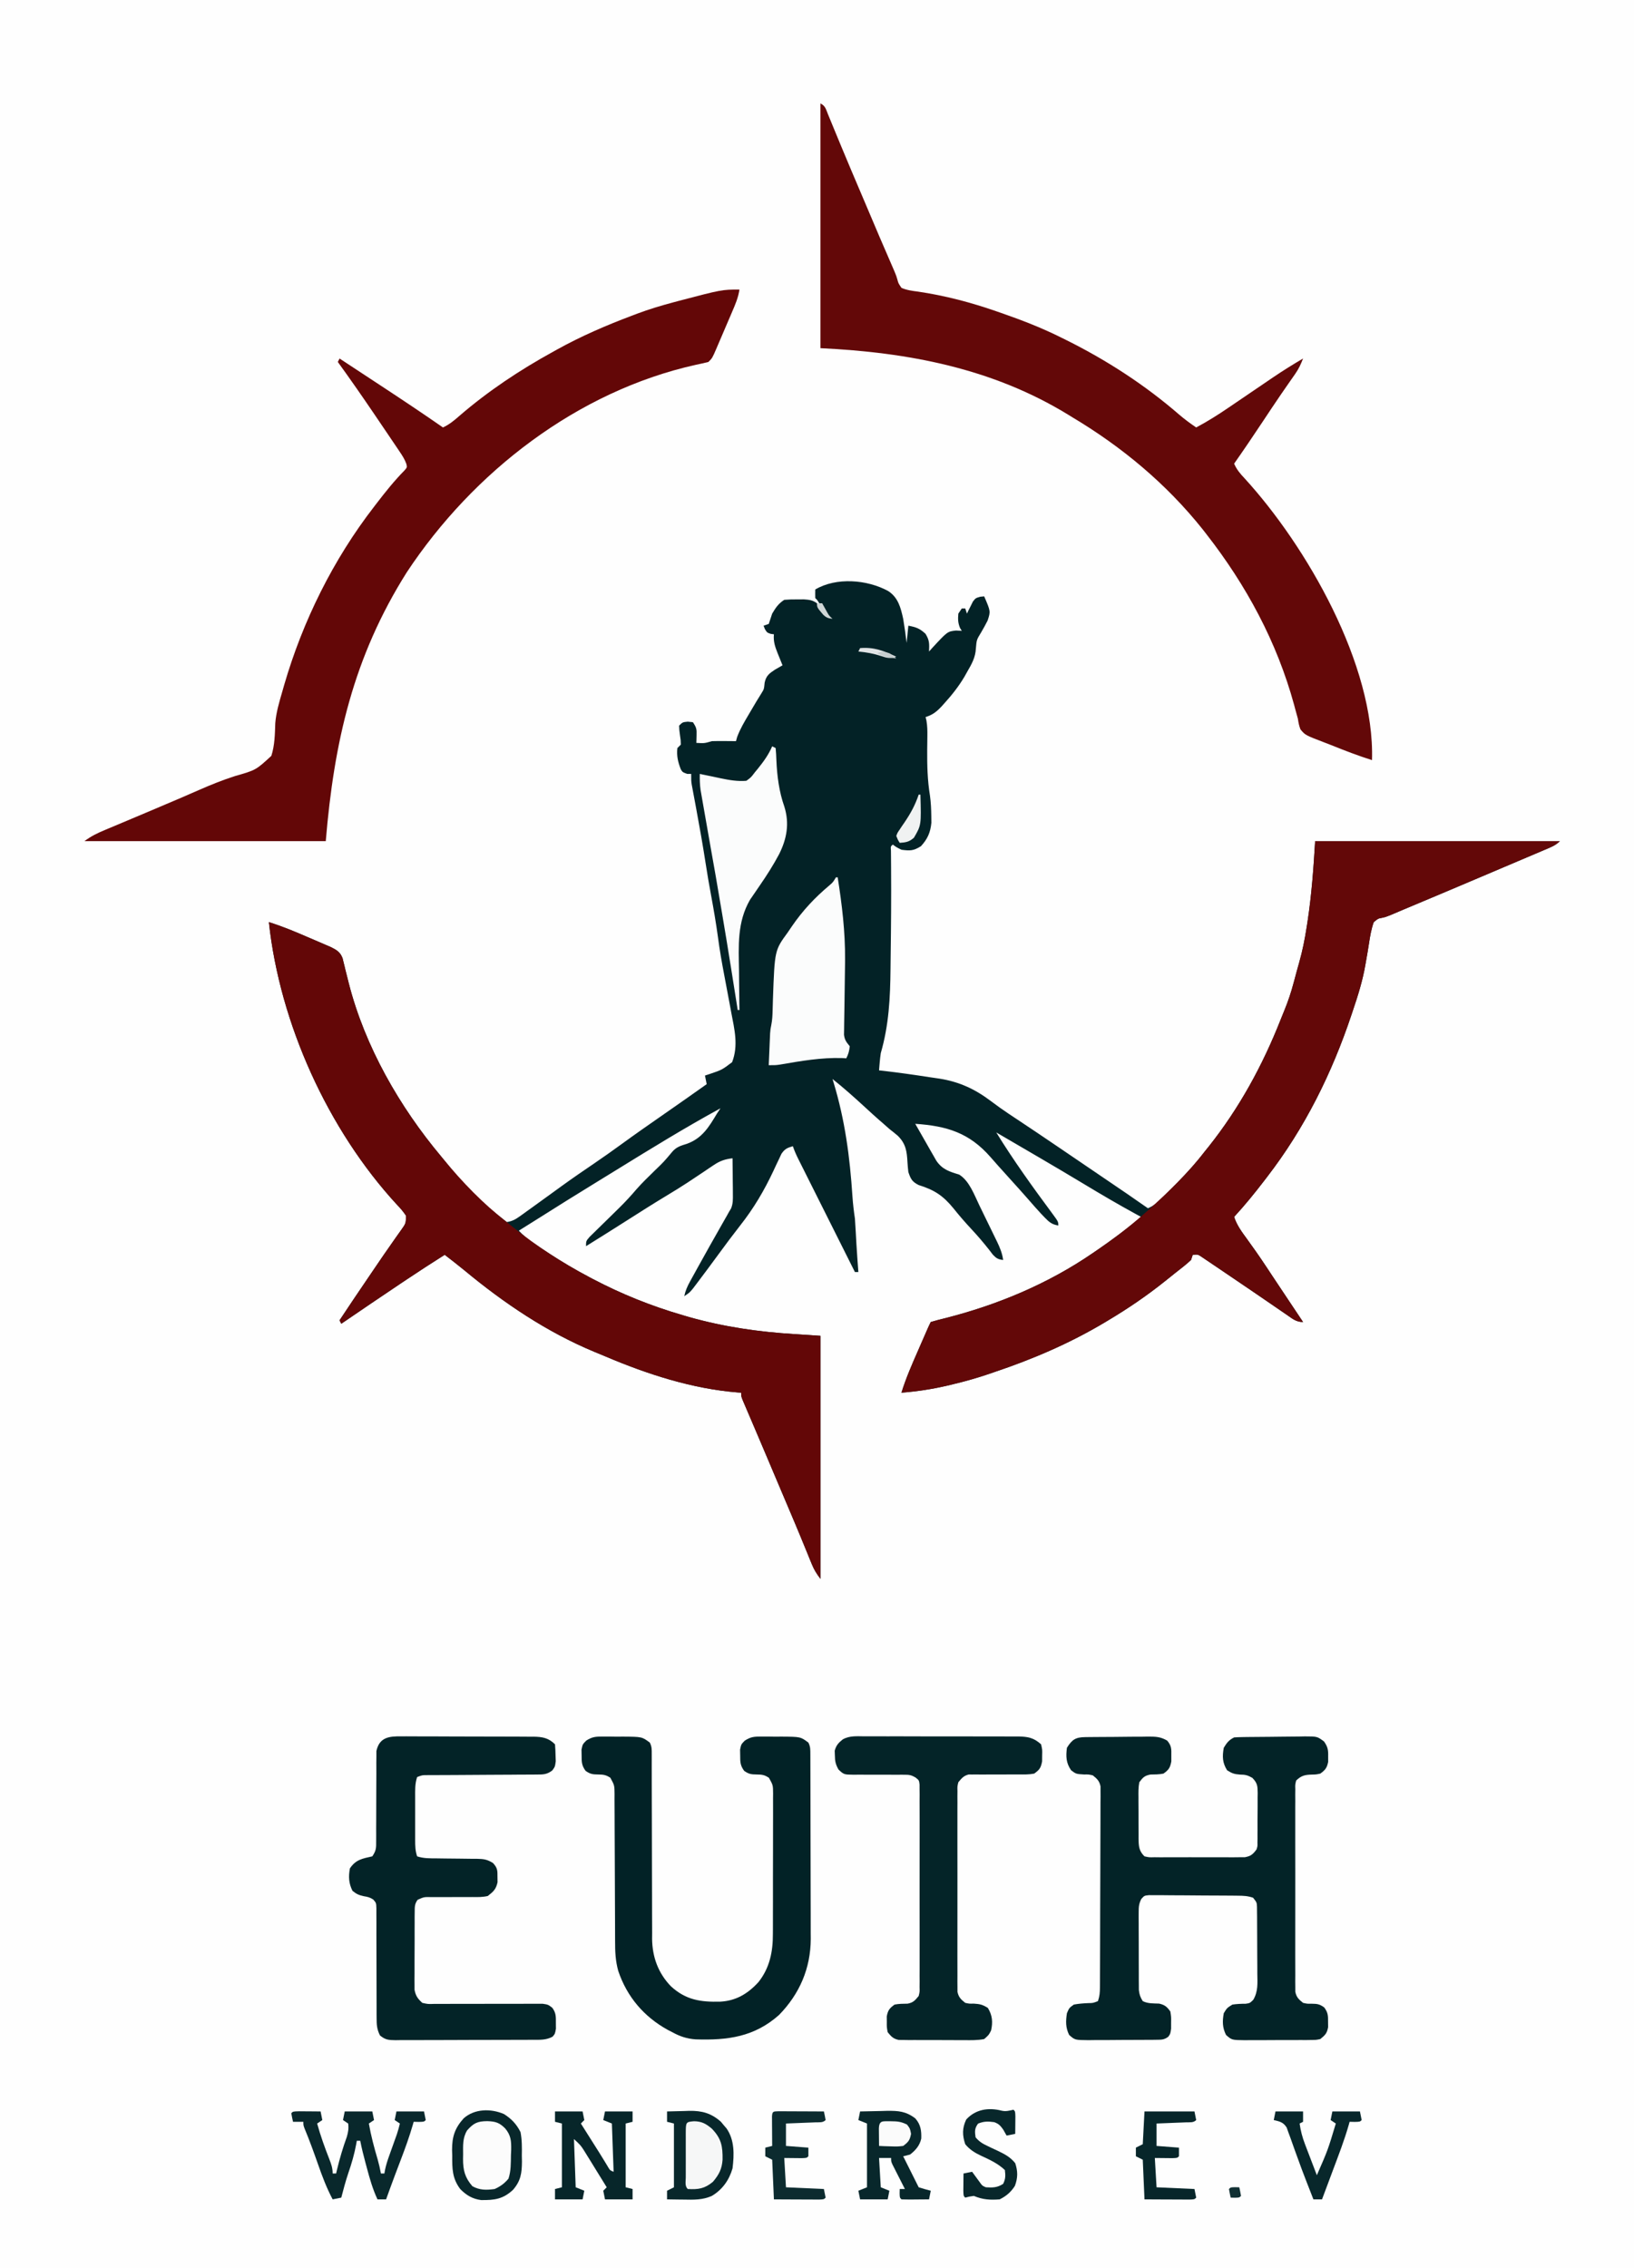 <?xml version="1.0" encoding="UTF-8"?>
<svg version="1.1" xmlns="http://www.w3.org/2000/svg" width="948" height="1316">
<rect width="100%" height="100%" fill="#808080" stroke="none"/>
<path d="M0 0 C312.84 0 625.68 0 948 0 C948 434.28 948 868.56 948 1316 C635.16 1316 322.32 1316 0 1316 C0 881.72 0 447.44 0 0 Z " fill="#FEFEFE" transform="translate(0,0)"/>
<path d="M0 0 C5.841 3.784 7.291 9.667 8.719 16.113 C9.497 20.768 10.145 25.43 10.719 30.113 C11.049 26.813 11.379 23.513 11.719 20.113 C16.224 20.997 18.202 21.641 21.656 24.801 C24.053 28.65 23.892 30.678 23.719 35.113 C24.42 34.331 25.121 33.548 25.844 32.742 C34.445 23.46 34.445 23.46 39.406 22.926 C41.046 23.019 41.046 23.019 42.719 23.113 C42.389 22.577 42.059 22.041 41.719 21.488 C40.464 18.509 40.446 16.32 40.719 13.113 C41.379 12.123 42.039 11.133 42.719 10.113 C43.379 10.113 44.039 10.113 44.719 10.113 C45.049 11.103 45.379 12.093 45.719 13.113 C46.173 12.156 46.173 12.156 46.637 11.18 C47.056 10.353 47.475 9.527 47.906 8.676 C48.312 7.852 48.718 7.028 49.137 6.18 C50.719 4.113 50.719 4.113 53.395 3.328 C54.162 3.257 54.929 3.186 55.719 3.113 C59.458 11.788 59.458 11.788 57.719 17.113 C56.545 19.448 55.297 21.712 53.973 23.965 C51.327 28.293 51.327 28.293 50.906 33.238 C50.641 38.716 48.42 42.42 45.719 47.113 C44.992 48.415 44.992 48.415 44.25 49.742 C40.894 55.393 36.996 60.324 32.594 65.176 C31.84 66.017 31.84 66.017 31.07 66.874 C28.192 69.951 25.783 71.915 21.719 73.113 C21.965 74.156 21.965 74.156 22.217 75.219 C22.761 78.359 22.798 81.232 22.746 84.418 C22.733 85.634 22.719 86.85 22.705 88.103 C22.689 89.385 22.673 90.667 22.656 91.988 C22.589 101.107 22.795 109.758 24.262 118.758 C24.802 122.726 24.984 126.613 25.031 130.613 C25.048 131.882 25.065 133.15 25.082 134.457 C24.525 140.062 22.892 143.831 19.031 148.051 C14.659 150.773 12.797 150.758 7.719 150.113 C4.719 148.613 4.719 148.613 2.719 147.113 C1.422 148.183 1.422 148.183 1.621 150.703 C1.633 151.879 1.644 153.054 1.656 154.266 C1.665 155.648 1.674 157.03 1.682 158.413 C1.692 159.539 1.692 159.539 1.701 160.689 C1.827 177.611 1.69 194.535 1.456 211.455 C1.423 213.995 1.395 216.534 1.372 219.073 C1.215 235.969 0.441 251.82 -4.281 268.113 C-4.542 269.919 -4.757 271.732 -4.906 273.551 C-5.018 274.848 -5.018 274.848 -5.133 276.172 C-5.182 276.813 -5.231 277.453 -5.281 278.113 C-4.071 278.243 -4.071 278.243 -2.836 278.375 C6.129 279.412 15.068 280.674 23.985 282.06 C25.923 282.356 27.864 282.633 29.805 282.909 C41.114 284.707 50.23 288.886 59.344 295.738 C60.54 296.62 61.738 297.499 62.938 298.375 C63.555 298.827 64.172 299.278 64.809 299.744 C68.095 302.1 71.469 304.322 74.844 306.551 C82.693 311.748 90.495 317.011 98.281 322.301 C98.875 322.704 99.469 323.108 100.081 323.523 C103.099 325.574 106.116 327.625 109.134 329.676 C112.063 331.668 114.994 333.658 117.924 335.648 C140.012 350.642 140.012 350.642 150.719 358.113 C154.213 356.615 156.486 354.604 159.168 351.93 C160.012 351.09 160.856 350.25 161.725 349.385 C163.052 348.044 163.052 348.044 164.406 346.676 C165.764 345.309 165.764 345.309 167.15 343.914 C173.077 337.898 178.623 331.853 183.719 325.113 C184.852 323.706 184.852 323.706 186.008 322.27 C203.712 300.013 217.239 275.193 227.655 248.799 C228.356 247.029 229.07 245.264 229.797 243.504 C232.007 238.133 233.799 232.789 235.281 227.176 C235.477 226.455 235.672 225.733 235.873 224.99 C236.278 223.495 236.678 221.998 237.075 220.501 C237.524 218.835 237.989 217.174 238.466 215.517 C240.383 208.788 241.715 202.087 242.781 195.176 C242.951 194.09 243.121 193.005 243.296 191.887 C245.675 176.302 246.792 160.872 247.719 145.113 C294.579 145.113 341.439 145.113 389.719 145.113 C387.169 147.663 384.298 148.724 381.027 150.098 C380.343 150.39 379.659 150.682 378.955 150.982 C376.69 151.947 374.423 152.905 372.156 153.863 C370.568 154.538 368.98 155.214 367.392 155.89 C364.112 157.285 360.831 158.678 357.548 160.067 C353.078 161.96 348.611 163.86 344.145 165.762 C329.009 172.202 313.851 178.591 298.677 184.94 C296.331 185.921 293.991 186.917 291.659 187.929 C288.719 189.113 288.719 189.113 286.413 189.632 C284.238 190.02 284.238 190.02 281.719 192.113 C280.298 196.148 279.596 200.221 278.97 204.445 C278.441 207.997 277.804 211.53 277.18 215.066 C277.059 215.767 276.937 216.467 276.813 217.188 C275.246 226.093 272.619 234.568 269.719 243.113 C269.444 243.938 269.17 244.763 268.887 245.613 C257.501 279.719 241.743 311.57 219.719 340.113 C219.252 340.723 218.785 341.332 218.304 341.96 C212.706 349.257 206.962 356.351 200.719 363.113 C202.332 368.049 205.2 371.836 208.219 375.988 C209.319 377.525 210.418 379.063 211.516 380.602 C212.335 381.749 212.335 381.749 213.17 382.92 C215.324 385.97 217.408 389.063 219.469 392.176 C219.85 392.752 220.232 393.328 220.625 393.922 C221.474 395.207 222.324 396.492 223.173 397.778 C226.181 402.322 229.209 406.852 232.233 411.385 C234.012 414.053 235.791 416.722 237.57 419.391 C238.177 420.301 238.784 421.211 239.409 422.148 C239.841 422.797 240.273 423.445 240.719 424.113 C236.786 424.113 234.702 422.32 231.594 420.152 C230.677 419.526 230.677 419.526 229.741 418.886 C228.42 417.982 227.1 417.074 225.783 416.164 C223.71 414.732 221.632 413.31 219.552 411.89 C216.692 409.938 213.835 407.983 210.979 406.027 C205.081 401.99 199.168 397.974 193.235 393.99 C192.06 393.199 190.887 392.405 189.716 391.609 C188.091 390.504 186.46 389.408 184.828 388.312 C183.91 387.692 182.992 387.072 182.046 386.432 C179.73 384.867 179.73 384.867 176.719 385.113 C176.389 386.103 176.059 387.093 175.719 388.113 C172.837 390.838 169.67 393.221 166.551 395.668 C164.573 397.229 162.613 398.811 160.652 400.395 C150.149 408.804 139.271 416.223 127.719 423.113 C127.063 423.508 126.406 423.903 125.73 424.31 C105.485 436.408 84.041 445.618 61.719 453.113 C60.739 453.452 59.76 453.791 58.751 454.14 C51.753 456.537 44.726 458.521 37.531 460.238 C36.455 460.497 35.379 460.756 34.27 461.022 C25.464 463.072 16.725 464.395 7.719 465.113 C10.304 456.697 13.814 448.726 17.344 440.676 C17.948 439.289 18.552 437.901 19.156 436.514 C23.49 426.57 23.49 426.57 24.719 424.113 C27.529 423.277 30.309 422.547 33.156 421.863 C63.473 414.182 92.875 401.879 118.719 384.113 C119.351 383.68 119.983 383.248 120.634 382.802 C129.653 376.604 138.397 370.231 146.719 363.113 C145.205 362.292 145.205 362.292 143.66 361.453 C133.549 355.922 123.631 350.111 113.765 344.154 C105.349 339.077 96.89 334.077 88.406 329.113 C87.807 328.762 87.207 328.411 86.589 328.05 C78.637 323.396 70.678 318.754 62.719 314.113 C72.656 330.25 83.816 345.764 95.105 360.982 C98.719 365.9 98.719 365.9 98.719 368.113 C95.077 367.54 93.434 366.182 90.906 363.551 C90.208 362.825 89.509 362.099 88.789 361.352 C86.327 358.69 83.925 355.986 81.559 353.238 C78.01 349.139 74.352 345.138 70.719 341.113 C69.218 339.447 67.718 337.78 66.219 336.113 C65.478 335.293 64.736 334.474 63.973 333.629 C62.445 331.923 60.932 330.204 59.434 328.473 C47.122 314.367 34.192 310.371 15.719 309.113 C17.955 313.059 20.21 316.993 22.469 320.926 C23.103 322.045 23.737 323.165 24.391 324.318 C25.009 325.392 25.628 326.465 26.266 327.57 C26.831 328.56 27.397 329.55 27.979 330.57 C31.429 335.615 35.542 336.862 41.184 338.562 C47.072 342.165 49.958 350.315 52.891 356.375 C53.259 357.129 53.626 357.882 54.005 358.659 C54.774 360.237 55.54 361.816 56.304 363.396 C57.473 365.809 58.652 368.216 59.832 370.623 C60.581 372.165 61.33 373.707 62.078 375.25 C62.429 375.965 62.78 376.679 63.142 377.416 C64.844 380.957 66.189 384.206 66.719 388.113 C63.805 387.781 62.797 387.196 60.746 385.031 C60.056 384.13 59.367 383.229 58.656 382.301 C55.324 378.071 51.897 374.045 48.219 370.113 C44.614 366.251 41.206 362.307 37.906 358.176 C31.836 350.74 26.805 347.481 17.645 344.617 C13.837 342.66 13.1 341.131 11.719 337.113 C11.508 335.197 11.301 333.278 11.203 331.353 C10.867 325.034 10.263 320.688 5.594 316.051 C3.998 314.703 2.373 313.388 0.719 312.113 C-0.558 310.995 -1.829 309.87 -3.094 308.738 C-3.74 308.184 -4.385 307.63 -5.051 307.059 C-7.84 304.626 -10.56 302.121 -13.281 299.613 C-19.468 293.92 -25.696 288.343 -32.281 283.113 C-32.085 283.755 -31.889 284.398 -31.686 285.059 C-25.007 307.164 -22.222 328.308 -20.711 351.297 C-20.418 355.611 -19.915 359.835 -19.281 364.113 C-19.088 366.803 -18.918 369.484 -18.781 372.176 C-18.7 373.665 -18.618 375.155 -18.535 376.645 C-18.494 377.387 -18.453 378.13 -18.411 378.895 C-18.095 384.305 -17.684 389.709 -17.281 395.113 C-17.941 395.113 -18.601 395.113 -19.281 395.113 C-23.83 386.039 -28.376 376.964 -32.92 367.888 C-35.029 363.674 -37.14 359.46 -39.252 355.247 C-41.29 351.182 -43.326 347.117 -45.36 343.051 C-46.137 341.498 -46.915 339.946 -47.694 338.394 C-48.783 336.224 -49.869 334.052 -50.955 331.88 C-51.279 331.236 -51.602 330.592 -51.936 329.929 C-53.225 327.343 -54.366 324.859 -55.281 322.113 C-58.544 323.044 -59.989 323.68 -61.915 326.537 C-62.383 327.539 -62.85 328.541 -63.332 329.574 C-63.866 330.687 -64.401 331.799 -64.951 332.945 C-65.764 334.699 -65.764 334.699 -66.594 336.488 C-71.946 347.896 -78.081 358.287 -85.906 368.176 C-90.137 373.579 -94.224 379.078 -98.281 384.613 C-102.478 390.325 -106.679 396.033 -110.969 401.676 C-111.736 402.688 -112.503 403.7 -113.293 404.742 C-115.281 407.113 -115.281 407.113 -118.281 409.113 C-117.632 405.988 -116.551 403.511 -115.016 400.719 C-114.308 399.425 -114.308 399.425 -113.585 398.105 C-113.073 397.18 -112.56 396.254 -112.031 395.301 C-111.504 394.342 -110.977 393.383 -110.434 392.395 C-105.844 384.07 -101.173 375.79 -96.472 367.528 C-95.693 366.159 -95.693 366.159 -94.898 364.762 C-94.212 363.558 -94.212 363.558 -93.511 362.33 C-92.902 361.233 -92.902 361.233 -92.281 360.113 C-91.901 359.487 -91.521 358.861 -91.13 358.216 C-89.97 355.343 -90.057 352.909 -90.086 349.816 C-90.092 348.611 -90.099 347.406 -90.105 346.164 C-90.122 344.91 -90.139 343.656 -90.156 342.363 C-90.17 340.459 -90.17 340.459 -90.184 338.516 C-90.207 335.381 -90.24 332.247 -90.281 329.113 C-94.709 329.629 -97.582 330.613 -101.266 333.105 C-102.191 333.722 -103.117 334.339 -104.071 334.975 C-105.048 335.639 -106.025 336.304 -107.031 336.988 C-109.107 338.372 -111.184 339.753 -113.262 341.133 C-114.286 341.814 -115.31 342.496 -116.365 343.198 C-120.303 345.784 -124.307 348.246 -128.344 350.676 C-136.038 355.322 -143.627 360.123 -151.202 364.962 C-159.195 370.066 -167.227 375.105 -175.281 380.113 C-175.281 377.113 -175.281 377.113 -173.189 374.697 C-172.226 373.741 -171.255 372.793 -170.277 371.852 C-169.761 371.342 -169.245 370.833 -168.713 370.308 C-167.055 368.673 -165.388 367.049 -163.719 365.426 C-161.547 363.301 -159.379 361.171 -157.215 359.039 C-156.688 358.521 -156.161 358.003 -155.619 357.469 C-152.225 354.11 -149.04 350.641 -145.947 347.006 C-142.684 343.299 -139.115 339.885 -135.594 336.426 C-130.075 331.109 -130.075 331.109 -125.176 325.246 C-122.65 322.403 -120.254 321.828 -116.656 320.676 C-107.816 317.438 -103.967 310.907 -99.281 303.113 C-98.621 302.123 -97.961 301.133 -97.281 300.113 C-117.922 311.381 -137.897 323.683 -157.904 336.031 C-161.284 338.115 -164.667 340.193 -168.051 342.27 C-180.173 349.71 -192.253 357.208 -204.259 364.833 C-207.59 366.942 -210.935 369.028 -214.281 371.113 C-211.65 373.867 -209.019 376.128 -205.859 378.25 C-204.581 379.109 -204.581 379.109 -203.276 379.986 C-202.37 380.585 -201.465 381.184 -200.531 381.801 C-199.593 382.423 -198.654 383.045 -197.687 383.686 C-189.752 388.895 -181.682 393.7 -173.281 398.113 C-172.644 398.45 -172.008 398.787 -171.352 399.134 C-154.633 407.918 -137.411 414.845 -119.281 420.113 C-117.475 420.649 -117.475 420.649 -115.633 421.195 C-95.43 426.893 -75.202 429.872 -54.281 431.113 C-49.331 431.443 -44.381 431.773 -39.281 432.113 C-39.281 478.643 -39.281 525.173 -39.281 573.113 C-41.643 569.964 -42.946 567.9 -44.375 564.387 C-44.952 562.983 -44.952 562.983 -45.541 561.551 C-45.95 560.54 -46.359 559.53 -46.781 558.488 C-47.678 556.306 -48.575 554.123 -49.473 551.941 C-49.936 550.813 -50.399 549.684 -50.875 548.521 C-53.121 543.078 -55.419 537.658 -57.719 532.238 C-58.645 530.053 -59.57 527.868 -60.496 525.684 C-60.956 524.599 -61.416 523.513 -61.89 522.396 C-63.273 519.133 -64.654 515.869 -66.035 512.605 C-66.489 511.532 -66.943 510.459 -67.411 509.353 C-68.318 507.208 -69.225 505.062 -70.132 502.917 C-72.288 497.815 -74.449 492.715 -76.626 487.623 C-77.407 485.796 -78.186 483.968 -78.965 482.141 C-79.95 479.829 -80.938 477.52 -81.93 475.211 C-82.589 473.662 -82.589 473.662 -83.262 472.082 C-83.653 471.169 -84.043 470.255 -84.446 469.314 C-85.281 467.113 -85.281 467.113 -85.281 465.113 C-85.947 465.065 -86.613 465.017 -87.299 464.967 C-113.742 462.837 -139.767 454.389 -164.067 444.053 C-166.16 443.165 -168.262 442.301 -170.367 441.441 C-197.893 430.025 -222.953 413.127 -245.797 394.16 C-249.56 391.06 -253.419 388.087 -257.281 385.113 C-264.721 389.81 -272.091 394.6 -279.406 399.488 C-280.419 400.164 -281.433 400.841 -282.477 401.537 C-294.126 409.325 -305.708 417.213 -317.281 425.113 C-317.611 424.453 -317.941 423.793 -318.281 423.113 C-312.943 415.047 -307.549 407.02 -302.103 399.026 C-300.635 396.87 -299.169 394.713 -297.706 392.554 C-294.326 387.567 -290.929 382.597 -287.449 377.68 C-286.878 376.86 -286.307 376.04 -285.718 375.195 C-284.663 373.68 -283.594 372.175 -282.508 370.682 C-279.801 366.877 -279.801 366.877 -279.75 362.383 C-281.34 360.026 -282.976 358.081 -284.969 356.051 C-325.019 312.599 -352.985 250.844 -359.281 192.113 C-351.618 194.482 -344.299 197.541 -336.95 200.729 C-334.893 201.619 -332.831 202.497 -330.77 203.375 C-329.453 203.943 -328.136 204.512 -326.82 205.082 C-325.045 205.847 -325.045 205.847 -323.233 206.627 C-319.886 208.312 -317.924 209.472 -316.545 212.992 C-316.293 214.038 -316.293 214.038 -316.035 215.105 C-315.84 215.887 -315.645 216.668 -315.443 217.472 C-315.245 218.303 -315.048 219.133 -314.844 219.988 C-314.409 221.717 -313.973 223.444 -313.535 225.172 C-313.323 226.017 -313.11 226.863 -312.891 227.734 C-303.518 264.302 -283.444 299.316 -259.281 328.113 C-258.865 328.619 -258.448 329.124 -258.019 329.645 C-241.557 349.979 -241.557 349.979 -221.281 366.113 C-218.27 365.684 -216.251 364.607 -213.805 362.848 C-213.144 362.377 -212.482 361.906 -211.801 361.42 C-211.093 360.906 -210.386 360.393 -209.656 359.863 C-208.908 359.328 -208.161 358.793 -207.39 358.242 C-203.525 355.471 -199.677 352.676 -195.828 349.883 C-194.354 348.814 -192.88 347.745 -191.406 346.676 C-190.664 346.137 -189.921 345.597 -189.156 345.042 C-182.974 340.572 -176.689 336.267 -170.378 331.982 C-165.031 328.34 -159.761 324.608 -154.531 320.801 C-146.694 315.095 -138.757 309.543 -130.79 304.02 C-122.252 298.101 -113.758 292.121 -105.281 286.113 C-105.611 284.463 -105.941 282.813 -106.281 281.113 C-105.389 280.822 -104.497 280.531 -103.578 280.23 C-96.444 277.82 -96.444 277.82 -90.531 273.363 C-86.797 263.654 -89.154 254.388 -91.031 244.551 C-91.301 243.089 -91.569 241.628 -91.836 240.166 C-92.899 234.377 -93.998 228.595 -95.104 222.813 C-96.487 215.558 -97.759 208.314 -98.719 200.988 C-99.855 192.684 -101.262 184.455 -102.798 176.216 C-103.905 170.256 -104.919 164.291 -105.844 158.301 C-107.499 147.6 -109.381 136.947 -111.359 126.301 C-111.635 124.809 -111.635 124.809 -111.916 123.286 C-112.278 121.331 -112.643 119.377 -113.011 117.423 C-113.177 116.53 -113.342 115.638 -113.512 114.719 C-113.66 113.926 -113.809 113.134 -113.962 112.317 C-114.281 110.113 -114.281 110.113 -114.281 106.113 C-115.044 106.113 -115.808 106.113 -116.594 106.113 C-119.281 105.113 -119.281 105.113 -120.281 103.477 C-121.922 99.335 -122.816 95.601 -122.281 91.113 C-121.621 90.453 -120.961 89.793 -120.281 89.113 C-120.336 86.501 -120.336 86.501 -120.781 83.613 C-121.188 80.645 -121.188 80.645 -121.281 78.113 C-119.281 76.113 -119.281 76.113 -116.281 75.801 C-115.291 75.904 -114.301 76.007 -113.281 76.113 C-111.145 79.317 -111.05 80.133 -111.156 83.801 C-111.174 84.609 -111.192 85.417 -111.211 86.25 C-111.234 86.865 -111.257 87.48 -111.281 88.113 C-106.631 88.383 -106.631 88.383 -102.281 87.113 C-99.907 87.042 -97.531 87.029 -95.156 87.051 C-93.875 87.06 -92.594 87.069 -91.273 87.078 C-90.286 87.09 -89.299 87.101 -88.281 87.113 C-88.063 86.321 -87.846 85.528 -87.621 84.711 C-85.865 79.996 -83.405 75.868 -80.844 71.551 C-80.108 70.295 -80.108 70.295 -79.357 69.014 C-77.435 65.737 -75.511 62.475 -73.473 59.27 C-72.024 56.937 -72.024 56.937 -71.656 53.176 C-70.808 49.182 -69.014 47.833 -65.656 45.613 C-64.212 44.756 -62.757 43.915 -61.281 43.113 C-62.693 39.576 -62.693 39.576 -64.133 36.051 C-65.64 32.274 -66.67 29.256 -66.281 25.113 C-66.9 25.031 -67.519 24.948 -68.156 24.863 C-70.281 24.113 -70.281 24.113 -71.531 22.051 C-71.903 21.092 -71.903 21.092 -72.281 20.113 C-71.291 19.783 -70.301 19.453 -69.281 19.113 C-68.587 17.123 -67.925 15.121 -67.281 13.113 C-65.149 9.537 -63.76 7.432 -60.281 5.113 C-57.756 4.918 -55.366 4.834 -52.844 4.863 C-51.525 4.858 -50.206 4.853 -48.848 4.848 C-45.604 5.089 -43.892 5.264 -41.281 7.113 C-39.911 9.088 -38.575 11.087 -37.281 13.113 C-36.621 13.443 -35.961 13.773 -35.281 14.113 C-36.259 12.633 -37.238 11.154 -38.219 9.676 C-39.037 8.44 -39.037 8.44 -39.871 7.18 C-41.119 5.213 -41.119 5.213 -42.281 4.113 C-42.322 2.447 -42.324 0.779 -42.281 -0.887 C-30.131 -8.087 -12.231 -6.674 0 0 Z " fill="#032226" transform="translate(515.281,342.887)"/>
<path d="M0 0 C2.939 1.47 3.204 3.454 4.441 6.473 C4.934 7.662 5.426 8.851 5.934 10.077 C6.198 10.723 6.462 11.37 6.734 12.036 C7.871 14.818 9.023 17.593 10.174 20.369 C10.796 21.868 11.417 23.368 12.037 24.868 C15.818 34 19.691 43.093 23.562 52.188 C24.288 53.893 25.014 55.599 25.739 57.305 C34.249 77.416 34.249 77.416 42.939 97.45 C44 100 44 100 44.643 102.212 C45.21 104.37 45.21 104.37 47 107 C50.116 108.364 53.268 108.762 56.625 109.188 C72.38 111.529 87.296 115.45 102.312 120.688 C103.073 120.951 103.834 121.214 104.618 121.485 C116.731 125.687 128.527 130.248 140 136 C140.841 136.416 141.682 136.831 142.548 137.26 C166.183 149.014 188.323 163.366 208.273 180.676 C211.396 183.338 214.601 185.708 218 188 C224.587 184.498 230.778 180.587 236.934 176.379 C238.311 175.445 238.311 175.445 239.715 174.493 C242.625 172.52 245.532 170.542 248.438 168.562 C251.34 166.587 254.243 164.613 257.149 162.643 C258.948 161.422 260.746 160.199 262.542 158.973 C268.243 155.104 274.057 151.485 280 148 C278.751 151.207 277.5 153.98 275.523 156.801 C275.026 157.519 274.528 158.236 274.015 158.976 C273.203 160.133 273.203 160.133 272.375 161.312 C271.199 163.008 270.025 164.705 268.852 166.402 C267.916 167.756 267.916 167.756 266.962 169.136 C263.506 174.181 260.131 179.28 256.75 184.375 C251.254 192.646 245.712 200.876 240 209 C241.487 212.416 243.45 214.737 246 217.438 C282.131 256.927 321.669 325.813 320 381 C312.283 378.551 304.744 375.692 297.241 372.659 C295.824 372.092 294.403 371.537 292.977 370.993 C281.246 366.509 281.246 366.509 278.495 363.177 C277.677 361.097 277.319 359.211 277 357 C276.53 355.237 276.043 353.478 275.543 351.723 C275.171 350.319 275.171 350.319 274.791 348.887 C264.819 312.469 247.132 279.676 224 250 C222.879 248.556 222.879 248.556 221.734 247.082 C200.709 220.722 174.888 199.224 146 182 C144.897 181.318 144.897 181.318 143.771 180.623 C99.754 153.633 50.779 144.418 0 142 C0 95.14 0 48.28 0 0 Z " fill="#630808" transform="translate(476,60)"/>
<path d="M0 0 C46.86 0 93.72 0 142 0 C139.45 2.55 136.579 3.61 133.309 4.984 C132.625 5.276 131.941 5.568 131.236 5.869 C128.972 6.834 126.705 7.792 124.438 8.75 C122.849 9.425 121.261 10.101 119.673 10.777 C116.393 12.172 113.112 13.564 109.83 14.954 C105.359 16.847 100.892 18.747 96.426 20.648 C81.29 27.089 66.132 33.478 50.958 39.827 C48.612 40.808 46.273 41.803 43.94 42.816 C41 44 41 44 38.695 44.518 C36.519 44.907 36.519 44.907 34 47 C32.579 51.034 31.877 55.107 31.251 59.331 C30.722 62.883 30.086 66.417 29.461 69.953 C29.34 70.653 29.219 71.354 29.094 72.075 C27.527 80.98 24.901 89.455 22 98 C21.725 98.825 21.451 99.65 21.168 100.5 C9.782 134.605 -5.976 166.457 -28 195 C-28.467 195.61 -28.934 196.219 -29.415 196.847 C-35.013 204.143 -40.757 211.238 -47 218 C-45.387 222.936 -42.518 226.723 -39.5 230.875 C-38.4 232.412 -37.301 233.949 -36.203 235.488 C-35.657 236.254 -35.111 237.019 -34.549 237.807 C-32.395 240.857 -30.311 243.949 -28.25 247.062 C-27.678 247.927 -27.678 247.927 -27.094 248.808 C-26.244 250.094 -25.395 251.379 -24.546 252.665 C-21.538 257.208 -18.51 261.739 -15.486 266.272 C-13.706 268.94 -11.927 271.609 -10.148 274.277 C-9.542 275.187 -8.935 276.097 -8.31 277.035 C-7.878 277.683 -7.445 278.332 -7 279 C-10.933 279 -13.016 277.206 -16.125 275.039 C-17.042 274.412 -17.042 274.412 -17.977 273.773 C-19.299 272.868 -20.619 271.961 -21.936 271.05 C-24.009 269.619 -26.087 268.197 -28.167 266.777 C-31.026 264.825 -33.884 262.87 -36.74 260.914 C-42.638 256.877 -48.55 252.861 -54.484 248.876 C-55.659 248.086 -56.831 247.292 -58.002 246.496 C-59.628 245.39 -61.259 244.295 -62.891 243.199 C-63.809 242.579 -64.727 241.958 -65.673 241.319 C-67.989 239.753 -67.989 239.753 -71 240 C-71.33 240.99 -71.66 241.98 -72 243 C-74.881 245.725 -78.048 248.107 -81.167 250.555 C-83.146 252.115 -85.106 253.698 -87.066 255.281 C-97.57 263.69 -108.448 271.11 -120 278 C-120.656 278.395 -121.312 278.79 -121.988 279.197 C-142.234 291.295 -163.678 300.505 -186 308 C-187.469 308.508 -187.469 308.508 -188.968 309.027 C-195.966 311.424 -202.993 313.408 -210.188 315.125 C-211.264 315.384 -212.34 315.642 -213.449 315.909 C-222.255 317.959 -230.993 319.281 -240 320 C-237.415 311.583 -233.905 303.612 -230.375 295.562 C-229.77 294.175 -229.166 292.788 -228.562 291.4 C-224.228 281.457 -224.228 281.457 -223 279 C-220.19 278.163 -217.41 277.434 -214.562 276.75 C-184.237 269.067 -154.86 256.753 -129 239 C-128.379 238.578 -127.757 238.156 -127.117 237.721 C-117.259 231.003 -107.903 223.94 -99 216 C-98.018 215.129 -97.035 214.257 -96.023 213.359 C-84.528 202.986 -73.499 192.258 -64 180 C-63.237 179.054 -62.474 178.108 -61.688 177.133 C-44.008 154.864 -30.479 130.077 -20.064 103.686 C-19.363 101.916 -18.649 100.15 -17.922 98.39 C-15.712 93.02 -13.919 87.676 -12.438 82.062 C-12.242 81.341 -12.047 80.62 -11.846 79.877 C-11.441 78.381 -11.041 76.885 -10.644 75.387 C-10.195 73.722 -9.73 72.061 -9.253 70.404 C-7.336 63.675 -6.004 56.974 -4.938 50.062 C-4.768 48.977 -4.598 47.892 -4.423 46.773 C-2.044 31.189 -0.927 15.759 0 0 Z " fill="#630808" transform="translate(763,488)"/>
<path d="M0 0 C-0.691 4.701 -2.44 8.747 -4.309 13.074 C-4.635 13.839 -4.962 14.604 -5.299 15.393 C-5.988 17.003 -6.68 18.612 -7.374 20.221 C-8.437 22.687 -9.49 25.156 -10.541 27.627 C-11.213 29.193 -11.885 30.759 -12.559 32.324 C-13.031 33.434 -13.031 33.434 -13.512 34.565 C-15.77 39.77 -15.77 39.77 -18 42 C-20.395 42.609 -22.768 43.133 -25.188 43.625 C-94.035 58.917 -154.55 105.858 -192.98 163.996 C-223.974 213.138 -235.186 262.233 -240 320 C-286.2 320 -332.4 320 -380 320 C-376.154 317.115 -372.474 315.337 -368.09 313.516 C-367.303 313.183 -366.516 312.851 -365.705 312.509 C-363.118 311.417 -360.528 310.334 -357.938 309.25 C-356.128 308.488 -354.319 307.725 -352.511 306.962 C-349.734 305.79 -346.957 304.619 -344.18 303.45 C-338.296 300.973 -332.419 298.479 -326.551 295.965 C-325.81 295.648 -325.069 295.332 -324.306 295.006 C-320.68 293.454 -317.062 291.888 -313.455 290.293 C-306.625 287.291 -299.847 284.55 -292.738 282.277 C-280.507 278.767 -280.507 278.767 -271.564 270.511 C-269.579 264.315 -269.515 258.004 -269.29 251.55 C-268.772 245.203 -266.962 239.22 -265.188 233.125 C-264.837 231.895 -264.487 230.666 -264.126 229.399 C-253.372 192.338 -235.639 156.559 -212 126 C-211.372 125.182 -211.372 125.182 -210.732 124.347 C-205.52 117.561 -200.291 110.964 -194.266 104.867 C-192.783 103.122 -192.783 103.122 -193.225 101.194 C-194.181 98.489 -195.536 96.408 -197.141 94.027 C-197.793 93.055 -198.445 92.082 -199.117 91.08 C-199.821 90.043 -200.525 89.006 -201.25 87.938 C-201.971 86.867 -202.691 85.797 -203.434 84.694 C-205.616 81.458 -207.807 78.228 -210 75 C-210.616 74.09 -211.233 73.18 -211.868 72.242 C-218.769 62.057 -225.794 51.971 -233 42 C-232.67 41.34 -232.34 40.68 -232 40 C-226.025 43.926 -220.052 47.855 -214.08 51.786 C-212.056 53.118 -210.031 54.449 -208.006 55.78 C-195.914 63.727 -183.878 71.737 -172 80 C-168.254 78.232 -165.555 75.998 -162.438 73.25 C-145.721 58.818 -127.33 46.621 -108 36 C-107.254 35.585 -106.509 35.17 -105.74 34.742 C-91.618 26.921 -77.103 20.676 -62 15 C-61.091 14.654 -60.183 14.307 -59.246 13.951 C-52.487 11.422 -45.657 9.368 -38.688 7.5 C-37.57 7.2 -36.453 6.899 -35.302 6.59 C-10.203 0 -10.203 0 0 0 Z " fill="#630707" transform="translate(429,168)"/>
<path d="M0 0 C7.664 2.368 14.982 5.428 22.332 8.616 C24.388 9.506 26.45 10.384 28.512 11.262 C29.828 11.83 31.145 12.399 32.461 12.969 C34.237 13.733 34.237 13.733 36.048 14.514 C39.396 16.199 41.357 17.359 42.736 20.878 C42.989 21.925 42.989 21.925 43.246 22.992 C43.441 23.773 43.637 24.554 43.838 25.359 C44.036 26.189 44.234 27.02 44.438 27.875 C44.872 29.603 45.308 31.331 45.746 33.059 C45.959 33.904 46.171 34.75 46.39 35.621 C55.763 72.189 75.837 107.203 100 136 C100.417 136.505 100.833 137.011 101.262 137.531 C112.32 150.932 124.258 163.327 138 174 C139.054 174.853 140.106 175.709 141.156 176.566 C155.119 187.881 170.12 197.602 186 206 C186.641 206.34 187.282 206.68 187.943 207.03 C204.657 215.809 221.876 222.733 240 228 C241.204 228.357 242.408 228.714 243.648 229.082 C263.851 234.78 284.079 237.758 305 239 C309.95 239.33 314.9 239.66 320 240 C320 286.53 320 333.06 320 381 C317.638 377.851 316.336 375.787 314.906 372.273 C314.522 371.338 314.137 370.402 313.74 369.438 C313.331 368.427 312.922 367.416 312.5 366.375 C311.604 364.192 310.706 362.01 309.809 359.828 C309.346 358.7 308.883 357.571 308.406 356.408 C306.161 350.965 303.862 345.545 301.562 340.125 C300.637 337.94 299.711 335.755 298.785 333.57 C298.325 332.485 297.865 331.4 297.391 330.282 C296.008 327.019 294.627 323.756 293.246 320.492 C292.792 319.419 292.338 318.346 291.87 317.24 C290.963 315.094 290.056 312.949 289.149 310.803 C286.993 305.702 284.832 300.602 282.655 295.509 C281.874 293.682 281.095 291.855 280.316 290.027 C279.331 287.716 278.343 285.406 277.352 283.098 C276.692 281.549 276.692 281.549 276.02 279.969 C275.629 279.055 275.238 278.142 274.835 277.201 C274 275 274 275 274 273 C273.334 272.952 272.669 272.903 271.983 272.854 C245.54 270.724 219.514 262.276 195.214 251.939 C193.121 251.051 191.019 250.187 188.914 249.328 C161.389 237.911 136.328 221.014 113.484 202.047 C109.721 198.947 105.863 195.974 102 193 C94.56 197.696 87.19 202.487 79.875 207.375 C78.862 208.051 77.849 208.727 76.805 209.424 C65.155 217.212 53.573 225.099 42 233 C41.67 232.34 41.34 231.68 41 231 C46.338 222.934 51.732 214.907 57.179 206.913 C58.647 204.757 60.112 202.6 61.575 200.441 C64.955 195.454 68.352 190.484 71.832 185.566 C72.403 184.746 72.974 183.926 73.563 183.081 C74.618 181.567 75.688 180.062 76.773 178.569 C79.481 174.763 79.481 174.763 79.531 170.27 C77.941 167.912 76.305 165.968 74.312 163.938 C34.263 120.486 6.296 58.73 0 0 Z " fill="#630707" transform="translate(156,535)"/>
<path d="M0 0 C0.965 -0.013 1.929 -0.026 2.923 -0.039 C4.492 -0.05 4.492 -0.05 6.093 -0.061 C7.165 -0.069 8.238 -0.077 9.344 -0.086 C11.618 -0.1 13.892 -0.11 16.166 -0.118 C19.642 -0.135 23.118 -0.179 26.594 -0.223 C28.802 -0.234 31.01 -0.242 33.218 -0.249 C34.257 -0.266 35.297 -0.284 36.368 -0.302 C40.844 -0.288 43.584 -0.27 47.511 2.01 C50.021 4.96 49.991 6.844 49.917 10.677 C49.918 11.801 49.919 12.925 49.921 14.083 C49.242 17.793 48.405 19 45.354 21.177 C42.783 21.671 40.405 21.676 37.792 21.708 C34.387 22.363 33.429 23.394 31.354 26.177 C30.769 29.104 30.817 31.981 30.858 34.958 C30.856 36.234 30.856 36.234 30.854 37.536 C30.855 39.331 30.867 41.126 30.888 42.922 C30.917 45.668 30.908 48.411 30.895 51.157 C30.902 52.904 30.91 54.65 30.921 56.396 C30.918 57.216 30.915 58.036 30.912 58.88 C30.985 63.306 31.124 66.049 34.354 69.177 C37.082 69.785 37.082 69.785 40.231 69.695 C41.439 69.707 42.647 69.72 43.892 69.733 C45.198 69.725 46.504 69.717 47.85 69.708 C49.204 69.711 50.558 69.715 51.912 69.72 C54.749 69.726 57.586 69.717 60.423 69.698 C64.056 69.676 67.688 69.689 71.321 69.713 C74.117 69.727 76.913 69.723 79.708 69.712 C81.698 69.708 83.688 69.72 85.678 69.733 C86.889 69.72 88.1 69.708 89.348 69.695 C90.414 69.691 91.48 69.688 92.578 69.685 C96.067 69.047 97.248 67.992 99.354 65.177 C99.953 63.248 99.953 63.248 99.888 61.206 C99.904 60.439 99.919 59.671 99.936 58.88 C99.928 57.65 99.928 57.65 99.921 56.396 C99.927 55.545 99.933 54.695 99.939 53.818 C99.947 52.023 99.943 50.228 99.931 48.432 C99.917 45.686 99.951 42.943 99.989 40.197 C99.99 38.45 99.988 36.704 99.983 34.958 C99.996 34.138 100.01 33.318 100.023 32.474 C99.955 28.318 99.919 26.772 96.958 23.655 C94.289 22.14 92.876 21.745 89.854 21.74 C86.434 21.465 85.324 21.158 82.292 19.24 C79.546 14.899 79.442 11.184 80.354 6.177 C82.151 3.243 83.298 1.705 86.354 0.177 C87.9 0.062 89.45 0.008 91 -0.016 C91.965 -0.032 92.929 -0.048 93.923 -0.065 C98.337 -0.109 102.751 -0.15 107.166 -0.173 C109.494 -0.19 111.823 -0.217 114.152 -0.255 C117.507 -0.31 120.862 -0.332 124.218 -0.346 C125.777 -0.38 125.777 -0.38 127.368 -0.415 C134.586 -0.394 134.586 -0.394 138.511 2.524 C140.707 5.685 140.999 7.417 140.917 11.24 C140.918 12.262 140.919 13.284 140.921 14.337 C140.216 17.87 139.245 19.064 136.354 21.177 C133.917 21.681 133.917 21.681 131.354 21.74 C127.326 21.844 125.306 22.359 122.354 25.177 C121.753 27.544 121.753 27.544 121.846 30.256 C121.835 31.306 121.824 32.357 121.812 33.438 C121.82 34.59 121.828 35.742 121.837 36.929 C121.83 38.142 121.823 39.355 121.815 40.605 C121.801 43.934 121.804 47.262 121.817 50.591 C121.827 54.073 121.818 57.556 121.811 61.039 C121.804 66.889 121.814 72.739 121.833 78.589 C121.855 85.352 121.847 92.114 121.825 98.877 C121.807 104.682 121.805 110.488 121.815 116.294 C121.821 119.761 121.822 123.229 121.809 126.696 C121.795 130.563 121.814 134.429 121.837 138.296 C121.829 139.446 121.82 140.595 121.812 141.78 C121.823 142.833 121.835 143.886 121.846 144.971 C121.848 145.885 121.849 146.799 121.851 147.741 C122.513 150.946 123.836 152.154 126.354 154.177 C128.798 154.721 128.798 154.721 131.354 154.677 C134.602 154.717 135.976 154.902 138.635 156.833 C140.807 159.794 140.891 161.532 140.854 165.177 C140.87 166.724 140.87 166.724 140.885 168.302 C140.221 171.897 139.167 172.9 136.354 175.177 C133.926 175.692 133.926 175.692 131.19 175.71 C129.648 175.734 129.648 175.734 128.075 175.758 C126.971 175.753 125.867 175.749 124.729 175.743 C123.021 175.753 123.021 175.753 121.278 175.762 C118.87 175.769 116.463 175.766 114.055 175.753 C110.368 175.74 106.682 175.774 102.995 175.812 C100.656 175.813 98.318 175.811 95.979 175.806 C94.323 175.826 94.323 175.826 92.633 175.846 C85.005 175.753 85.005 175.753 81.663 172.794 C79.525 168.519 79.505 164.835 80.354 160.177 C82.229 157.115 82.229 157.115 85.354 155.177 C87.92 154.816 90.362 154.676 92.952 154.708 C95.492 154.341 95.492 154.341 97.476 152.392 C100.35 147.473 99.887 142.798 99.815 137.2 C99.814 136.038 99.813 134.876 99.812 133.679 C99.806 131.226 99.791 128.773 99.766 126.321 C99.729 122.559 99.725 118.798 99.725 115.036 C99.716 112.654 99.704 110.271 99.69 107.888 C99.688 106.76 99.686 105.632 99.683 104.469 C99.671 103.425 99.658 102.38 99.645 101.303 C99.637 100.384 99.63 99.464 99.622 98.516 C99.504 95.906 99.504 95.906 97.354 93.177 C94.183 92.12 91.886 92.031 88.553 92 C87.362 91.987 86.171 91.974 84.943 91.961 C83.012 91.95 83.012 91.95 81.042 91.939 C80.386 91.935 79.731 91.931 79.056 91.926 C75.59 91.906 72.124 91.891 68.658 91.882 C65.076 91.871 61.496 91.836 57.914 91.797 C55.161 91.771 52.407 91.762 49.653 91.759 C47.69 91.751 45.728 91.725 43.765 91.698 C42.574 91.701 41.382 91.704 40.155 91.707 C39.105 91.701 38.055 91.695 36.973 91.689 C34.27 91.952 34.27 91.952 32.515 93.878 C31.14 96.601 30.98 98.388 30.982 101.433 C30.976 102.481 30.969 103.529 30.963 104.608 C30.972 105.734 30.981 106.861 30.991 108.021 C30.99 109.182 30.99 110.343 30.989 111.54 C30.992 113.994 31.002 116.449 31.018 118.903 C31.042 122.663 31.039 126.421 31.032 130.181 C31.038 132.565 31.045 134.949 31.053 137.333 C31.053 138.459 31.052 139.585 31.051 140.746 C31.065 142.318 31.065 142.318 31.08 143.921 C31.084 144.842 31.089 145.762 31.094 146.711 C31.371 149.337 31.938 150.96 33.354 153.177 C36.371 154.685 39.508 154.458 42.846 154.603 C46.181 155.366 47.358 156.409 49.354 159.177 C49.85 162.306 49.85 162.306 49.792 165.74 C49.79 166.875 49.789 168.011 49.788 169.181 C49.354 172.177 49.354 172.177 48.149 173.838 C45.744 175.632 44.197 175.57 41.212 175.597 C40.164 175.613 39.116 175.629 38.036 175.645 C36.339 175.645 36.339 175.645 34.608 175.646 C33.445 175.653 32.283 175.661 31.085 175.669 C28.625 175.68 26.164 175.682 23.704 175.678 C19.935 175.677 16.168 175.719 12.399 175.763 C10.011 175.768 7.622 175.771 5.233 175.771 C4.104 175.787 2.975 175.804 1.811 175.82 C-5.992 175.751 -5.992 175.751 -9.355 172.796 C-11.466 168.513 -11.357 164.835 -10.646 160.177 C-9.333 157.115 -9.333 157.115 -6.646 155.177 C-3.812 154.655 -1.083 154.427 1.796 154.318 C4.475 154.283 4.475 154.283 7.354 153.177 C8.345 150.203 8.487 148.24 8.501 145.136 C8.509 144.094 8.516 143.052 8.523 141.979 C8.526 140.837 8.528 139.694 8.531 138.517 C8.538 137.314 8.544 136.11 8.551 134.87 C8.571 130.88 8.583 126.89 8.593 122.9 C8.597 121.526 8.601 120.152 8.605 118.778 C8.624 112.324 8.638 105.871 8.646 99.418 C8.656 91.968 8.683 84.518 8.723 77.068 C8.753 71.309 8.768 65.55 8.771 59.791 C8.774 56.352 8.783 52.912 8.808 49.473 C8.835 45.637 8.831 41.802 8.824 37.966 C8.837 36.826 8.85 35.686 8.863 34.511 C8.856 33.466 8.849 32.422 8.842 31.345 C8.844 30.439 8.847 29.532 8.849 28.597 C8.195 25.399 6.864 24.195 4.354 22.177 C1.911 21.633 1.911 21.633 -0.646 21.677 C-5.361 21.392 -5.361 21.392 -8.208 19.24 C-11.153 15.014 -11.3 11.231 -10.646 6.177 C-7.619 1.334 -5.552 0.064 0 0 Z " fill="#032327" transform="translate(629.646,1007.823)"/>
<path d="M0 0 C1.27 -0.001 2.539 -0.001 3.848 -0.002 C5.166 0.018 6.485 0.038 7.844 0.059 C9.822 0.048 9.822 0.048 11.84 0.037 C22.794 0.109 22.794 0.109 27.344 3.496 C28.567 5.942 28.468 7.515 28.468 10.249 C28.471 11.253 28.473 12.257 28.476 13.29 C28.474 14.396 28.472 15.501 28.47 16.64 C28.472 17.801 28.473 18.963 28.475 20.159 C28.479 22.689 28.481 25.219 28.482 27.749 C28.484 31.76 28.496 35.771 28.511 39.782 C28.514 40.46 28.517 41.137 28.519 41.835 C28.524 43.221 28.53 44.607 28.535 45.993 C28.57 55.33 28.597 64.667 28.594 74.004 C28.593 80.301 28.609 86.598 28.645 92.895 C28.663 96.224 28.67 99.551 28.66 102.88 C28.651 106.606 28.672 110.332 28.7 114.058 C28.69 115.143 28.68 116.228 28.669 117.346 C28.811 127.89 32.157 137.143 39.523 144.812 C48.159 152.799 56.731 154.084 68.172 153.805 C77.363 153.308 84.196 149.207 90.344 142.496 C96.922 134.256 98.801 124.755 98.748 114.428 C98.758 113.002 98.758 113.002 98.769 111.547 C98.787 108.439 98.783 105.331 98.777 102.223 C98.782 100.049 98.787 97.876 98.793 95.703 C98.802 91.166 98.8 86.629 98.79 82.091 C98.778 76.274 98.799 70.457 98.828 64.639 C98.846 60.16 98.846 55.68 98.84 51.2 C98.84 49.054 98.846 46.908 98.858 44.763 C98.873 41.771 98.863 38.78 98.845 35.788 C98.855 34.901 98.865 34.015 98.875 33.102 C98.832 28.175 98.832 28.175 96.465 23.945 C93.917 22.205 92.405 22.033 89.344 21.996 C86.119 21.957 84.721 21.765 82.066 19.871 C79.821 16.775 79.777 14.795 79.781 10.996 C79.759 9.872 79.737 8.748 79.715 7.59 C80.344 4.496 80.344 4.496 82.467 2.334 C85.933 0.12 87.914 -0.007 92 0 C93.27 -0.001 94.539 -0.001 95.848 -0.002 C97.166 0.018 98.485 0.038 99.844 0.059 C101.822 0.048 101.822 0.048 103.84 0.037 C114.794 0.109 114.794 0.109 119.344 3.496 C120.565 5.939 120.475 7.518 120.484 10.249 C120.49 11.253 120.496 12.257 120.501 13.29 C120.503 14.949 120.503 14.949 120.505 16.64 C120.51 17.801 120.515 18.963 120.52 20.159 C120.535 24.019 120.541 27.878 120.547 31.738 C120.551 33.742 120.555 35.746 120.56 37.749 C120.572 43.34 120.579 48.931 120.583 54.522 C120.587 61.731 120.605 68.939 120.634 76.148 C120.655 81.731 120.665 87.313 120.667 92.895 C120.668 96.224 120.675 99.552 120.692 102.88 C120.709 106.606 120.707 110.332 120.7 114.058 C120.709 115.143 120.719 116.228 120.728 117.346 C120.636 134.479 114.294 149.225 102.344 161.496 C87.999 174.291 72.407 176.277 54.014 175.675 C48.897 175.332 44.796 173.96 40.344 171.496 C39.514 171.072 38.683 170.648 37.828 170.211 C23.954 162.571 14.087 150.989 9.035 135.969 C7.394 130.101 7.198 124.692 7.202 118.629 C7.197 117.145 7.197 117.145 7.191 115.631 C7.184 113.487 7.179 111.344 7.175 109.2 C7.168 105.808 7.152 102.417 7.134 99.026 C7.081 89.384 7.033 79.743 7.018 70.102 C7.008 64.203 6.978 58.303 6.937 52.403 C6.924 50.154 6.919 47.905 6.921 45.656 C6.924 42.515 6.902 39.375 6.874 36.234 C6.88 35.303 6.887 34.371 6.894 33.411 C6.854 28.311 6.854 28.311 4.463 23.917 C1.918 22.211 0.386 22.033 -2.656 21.996 C-5.881 21.957 -7.279 21.765 -9.934 19.871 C-12.179 16.775 -12.223 14.795 -12.219 10.996 C-12.241 9.872 -12.263 8.748 -12.285 7.59 C-11.656 4.496 -11.656 4.496 -9.533 2.334 C-6.067 0.12 -4.086 -0.007 0 0 Z " fill="#022226" transform="translate(349.656,1007.504)"/>
<path d="M0 0 C0.89 -0.006 1.78 -0.011 2.697 -0.017 C5.633 -0.029 8.568 -0.004 11.504 0.021 C13.547 0.023 15.591 0.023 17.635 0.021 C21.915 0.023 26.195 0.042 30.476 0.073 C35.96 0.113 41.444 0.117 46.929 0.11 C51.148 0.107 55.367 0.119 59.586 0.136 C61.608 0.143 63.63 0.146 65.653 0.145 C68.48 0.147 71.306 0.168 74.133 0.195 C74.967 0.192 75.802 0.189 76.661 0.186 C81.711 0.26 85.321 0.87 89.066 4.615 C89.245 6.714 89.334 8.821 89.379 10.928 C89.435 12.654 89.435 12.654 89.492 14.416 C89.066 17.615 89.066 17.615 87.484 19.782 C84.201 22.271 82.057 22.126 77.959 22.145 C77.251 22.154 76.543 22.163 75.814 22.172 C73.48 22.196 71.147 22.193 68.812 22.189 C67.189 22.202 65.565 22.216 63.941 22.232 C59.67 22.27 55.398 22.286 51.127 22.295 C44.286 22.315 37.445 22.372 30.605 22.424 C28.214 22.439 25.824 22.446 23.434 22.452 C21.971 22.459 20.508 22.466 19.045 22.473 C17.128 22.479 17.128 22.479 15.172 22.484 C12.031 22.474 12.031 22.474 9.066 23.615 C7.741 27.592 7.924 31.407 7.934 35.553 C7.933 36.429 7.932 37.306 7.931 38.209 C7.93 40.061 7.932 41.914 7.936 43.767 C7.941 46.604 7.936 49.442 7.93 52.279 C7.93 54.079 7.932 55.878 7.934 57.678 C7.932 58.528 7.93 59.378 7.927 60.254 C7.941 63.622 7.994 66.398 9.066 69.615 C12.892 70.89 16.51 70.77 20.496 70.791 C22.195 70.814 23.895 70.838 25.594 70.863 C28.269 70.898 30.943 70.928 33.619 70.941 C36.203 70.957 38.787 70.997 41.371 71.041 C42.167 71.039 42.963 71.037 43.783 71.035 C47.695 71.121 49.662 71.365 53.068 73.474 C55.662 76.254 55.739 77.791 55.691 81.553 C55.711 83.082 55.711 83.082 55.73 84.643 C54.818 88.727 53.359 90.048 50.066 92.615 C47.089 93.312 44.199 93.267 41.152 93.217 C40.301 93.225 39.449 93.233 38.572 93.241 C35.861 93.264 33.152 93.255 30.441 93.24 C27.724 93.236 25.007 93.24 22.289 93.261 C20.601 93.273 18.912 93.27 17.224 93.251 C13.054 93.17 13.054 93.17 9.352 94.817 C7.631 97.225 7.68 98.794 7.662 101.742 C7.643 103.309 7.643 103.309 7.624 104.908 C7.627 106.036 7.63 107.164 7.633 108.326 C7.628 109.486 7.622 110.647 7.617 111.842 C7.61 114.298 7.612 116.755 7.62 119.211 C7.629 122.969 7.6 126.725 7.568 130.482 C7.567 132.868 7.567 135.253 7.57 137.639 C7.559 138.763 7.548 139.887 7.536 141.045 C7.546 142.096 7.555 143.147 7.565 144.23 C7.565 145.151 7.565 146.073 7.565 147.022 C8.253 150.578 9.394 152.177 12.066 154.615 C15.378 155.35 15.378 155.35 19.158 155.211 C20.217 155.217 20.217 155.217 21.298 155.223 C22.828 155.229 24.357 155.223 25.886 155.207 C28.308 155.181 30.728 155.186 33.149 155.199 C38.289 155.219 43.427 155.2 48.566 155.178 C54.522 155.157 60.478 155.152 66.433 155.178 C68.818 155.182 71.201 155.16 73.586 155.138 C75.049 155.14 76.512 155.144 77.975 155.149 C79.25 155.142 80.526 155.136 81.841 155.13 C85.066 155.615 85.066 155.615 87.476 157.449 C89.661 160.425 89.6 162.519 89.566 166.178 C89.577 167.313 89.587 168.449 89.598 169.619 C89.066 172.615 89.066 172.615 87.603 174.276 C83.783 176.293 80.214 176.05 75.955 176.035 C75.034 176.044 74.114 176.052 73.165 176.061 C70.122 176.084 67.079 176.085 64.035 176.084 C61.921 176.091 59.806 176.099 57.691 176.107 C53.259 176.121 48.828 176.122 44.396 176.116 C38.713 176.11 33.03 176.141 27.347 176.181 C22.98 176.207 18.614 176.21 14.247 176.206 C12.152 176.208 10.056 176.218 7.961 176.236 C5.032 176.258 2.106 176.248 -0.822 176.23 C-1.69 176.244 -2.558 176.257 -3.452 176.271 C-7.456 176.214 -9.303 176.133 -12.472 173.534 C-14.292 169.9 -14.432 167.365 -14.432 163.302 C-14.437 162.585 -14.443 161.867 -14.449 161.127 C-14.458 159.576 -14.458 158.025 -14.45 156.474 C-14.437 154.019 -14.449 151.565 -14.466 149.111 C-14.493 144.788 -14.498 140.466 -14.497 136.143 C-14.495 129.218 -14.509 122.292 -14.553 115.367 C-14.562 112.947 -14.554 110.529 -14.544 108.109 C-14.55 106.629 -14.557 105.149 -14.565 103.669 C-14.563 101.73 -14.563 101.73 -14.562 99.752 C-14.668 96.647 -14.668 96.647 -16.338 94.709 C-18.213 93.424 -19.634 93.092 -21.871 92.74 C-24.83 92.054 -25.978 91.58 -28.434 89.615 C-30.615 85.253 -30.822 81.396 -29.934 76.615 C-26.468 71.416 -22.676 70.933 -16.934 69.615 C-14.623 66.149 -14.687 64.84 -14.694 60.754 C-14.69 59.549 -14.687 58.345 -14.683 57.103 C-14.687 55.8 -14.691 54.497 -14.695 53.154 C-14.689 51.803 -14.682 50.452 -14.673 49.1 C-14.635 43.363 -14.617 37.627 -14.628 31.89 C-14.634 28.378 -14.616 24.867 -14.582 21.356 C-14.57 19.372 -14.586 17.389 -14.601 15.405 C-14.581 13.588 -14.581 13.588 -14.561 11.735 C-14.561 10.671 -14.56 9.608 -14.559 8.512 C-12.812 0.425 -7.029 -0.112 0 0 Z " fill="#032327" transform="translate(232.934,1007.385)"/>
<path d="M0 0 C1.035 -0.007 2.07 -0.014 3.136 -0.022 C6.549 -0.039 9.96 -0.019 13.373 0.002 C15.749 0.001 18.125 -0.001 20.501 -0.005 C25.478 -0.008 30.454 0.007 35.43 0.034 C41.806 0.068 48.181 0.062 54.557 0.044 C59.462 0.033 64.367 0.042 69.273 0.057 C71.623 0.062 73.974 0.062 76.325 0.055 C79.612 0.05 82.897 0.07 86.184 0.098 C87.153 0.091 88.123 0.085 89.122 0.078 C94.866 0.159 98.26 0.725 102.592 4.631 C103.318 7.725 103.318 7.725 103.217 11.131 C103.209 12.255 103.201 13.379 103.193 14.537 C102.448 18.372 101.743 19.339 98.592 21.631 C95.592 22.2 92.638 22.141 89.592 22.1 C88.283 22.11 88.283 22.11 86.947 22.121 C83.219 22.151 79.492 22.134 75.764 22.122 C73.039 22.119 70.316 22.14 67.592 22.162 C66.75 22.151 65.908 22.14 65.041 22.128 C64.253 22.135 63.466 22.142 62.654 22.149 C61.965 22.145 61.275 22.142 60.564 22.139 C57.657 22.864 56.489 24.353 54.592 26.631 C53.996 29.085 53.996 29.085 54.084 31.793 C54.067 33.357 54.067 33.357 54.05 34.954 C54.058 36.092 54.066 37.231 54.074 38.405 C54.067 39.608 54.06 40.812 54.053 42.052 C54.038 45.35 54.042 48.646 54.054 51.944 C54.065 55.396 54.055 58.848 54.049 62.301 C54.042 68.098 54.051 73.895 54.07 79.692 C54.092 86.392 54.085 93.093 54.063 99.793 C54.045 105.548 54.042 111.303 54.053 117.057 C54.059 120.494 54.06 123.93 54.047 127.366 C54.033 131.197 54.052 135.027 54.074 138.858 C54.066 139.996 54.058 141.135 54.05 142.309 C54.061 143.352 54.072 144.395 54.084 145.469 C54.086 146.828 54.086 146.828 54.088 148.214 C54.753 151.404 56.086 152.615 58.592 154.631 C61.003 155.139 61.003 155.139 63.529 155.069 C67.171 155.327 68.512 155.581 71.717 157.569 C74.316 161.814 74.693 165.772 73.592 170.631 C72.283 173.248 72.283 173.248 69.592 175.631 C65.726 176.397 61.896 176.307 57.967 176.26 C56.828 176.262 55.689 176.265 54.515 176.267 C52.108 176.266 49.7 176.253 47.293 176.228 C43.605 176.194 39.92 176.207 36.232 176.227 C33.894 176.22 31.555 176.21 29.217 176.198 C27.56 176.205 27.56 176.205 25.871 176.213 C24.843 176.197 23.815 176.181 22.756 176.165 C21.853 176.158 20.95 176.152 20.02 176.146 C16.817 175.467 15.608 174.161 13.592 171.631 C13.061 168.756 13.061 168.756 13.092 165.631 C13.081 164.6 13.071 163.569 13.061 162.506 C13.721 158.931 14.668 157.754 17.592 155.631 C20.163 155.137 22.541 155.132 25.154 155.1 C28.439 154.468 29.491 153.197 31.592 150.631 C32.188 148.158 32.188 148.158 32.1 145.425 C32.111 144.372 32.122 143.319 32.134 142.234 C32.126 141.084 32.118 139.935 32.109 138.75 C32.116 137.535 32.123 136.32 32.131 135.068 C32.145 131.74 32.142 128.412 32.129 125.083 C32.119 121.6 32.128 118.117 32.135 114.633 C32.142 108.785 32.132 102.937 32.113 97.088 C32.092 90.325 32.099 83.562 32.121 76.799 C32.139 70.993 32.141 65.186 32.131 59.38 C32.125 55.912 32.124 52.444 32.137 48.976 C32.151 45.111 32.132 41.247 32.109 37.383 C32.117 36.231 32.126 35.079 32.134 33.893 C32.123 32.842 32.111 31.792 32.1 30.71 C32.097 29.34 32.097 29.34 32.095 27.941 C31.786 25.474 31.786 25.474 29.683 23.836 C27.389 22.514 26.152 22.263 23.529 22.278 C22.742 22.274 21.954 22.271 21.143 22.267 C20.301 22.276 19.459 22.286 18.592 22.295 C16.8 22.283 15.008 22.27 13.217 22.256 C10.399 22.252 7.581 22.256 4.764 22.271 C2.039 22.279 -0.684 22.258 -3.408 22.233 C-4.25 22.246 -5.092 22.259 -5.959 22.273 C-11.802 22.199 -11.802 22.199 -14.933 19.263 C-16.581 16.323 -17.005 14.487 -17.033 11.131 C-17.067 10.213 -17.1 9.295 -17.135 8.35 C-16.284 5.168 -14.918 3.717 -12.358 1.691 C-8.487 -0.413 -4.306 -0.052 0 0 Z " fill="#042428" transform="translate(501.408,1007.369)"/>
<path d="M0 0 C0.33 0 0.66 0 1 0 C3.511 15.899 5.394 31.555 5.285 47.668 C5.281 48.349 5.276 49.03 5.271 49.732 C5.237 53.855 5.174 57.977 5.1 62.1 C5.012 67.04 4.937 71.98 4.889 76.92 C4.862 79.526 4.821 82.132 4.763 84.737 C4.75 85.898 4.736 87.059 4.723 88.255 C4.704 89.271 4.685 90.288 4.666 91.336 C5.053 94.42 6.074 95.631 8 98 C7.743 100.698 7.208 102.584 6 105 C5.219 104.954 4.438 104.907 3.633 104.859 C-8.604 104.478 -20.366 106.56 -32.397 108.633 C-35 109 -35 109 -39 109 C-38.86 105.604 -38.712 102.208 -38.562 98.812 C-38.523 97.853 -38.484 96.893 -38.443 95.904 C-38.401 94.973 -38.36 94.042 -38.316 93.082 C-38.261 91.802 -38.261 91.802 -38.205 90.495 C-38 88 -38 88 -37.496 85.535 C-36.955 82.77 -36.824 80.168 -36.754 77.352 C-36.723 76.271 -36.692 75.19 -36.659 74.076 C-36.627 72.937 -36.595 71.798 -36.562 70.625 C-35.553 42.335 -35.553 42.335 -28 32 C-27.218 30.855 -26.44 29.708 -25.664 28.559 C-19.323 19.285 -12.282 11.77 -3.664 4.543 C-1.769 2.906 -1.769 2.906 0 0 Z " fill="#FBFCFC" transform="translate(485,509)"/>
<path d="M0 0 C0.66 0.33 1.32 0.66 2 1 C2.241 3.398 2.37 5.721 2.438 8.125 C2.843 17.242 3.997 26.352 7.062 34.996 C10.129 44.821 8.469 53.748 3.978 62.652 C0.661 68.883 -3.107 74.815 -7.12 80.62 C-7.92 81.78 -8.713 82.944 -9.5 84.113 C-10.616 85.769 -11.751 87.412 -12.887 89.055 C-20.398 102.122 -19.482 115.724 -19.25 130.312 C-19.23 132.518 -19.212 134.723 -19.195 136.928 C-19.152 142.286 -19.085 147.643 -19 153 C-19.33 153 -19.66 153 -20 153 C-20.097 152.387 -20.194 151.775 -20.295 151.143 C-26.27 113.379 -26.27 113.379 -32.688 75.688 C-32.827 74.898 -32.966 74.108 -33.11 73.294 C-33.796 69.414 -34.484 65.534 -35.174 61.655 C-36.473 54.339 -37.761 47.022 -39.032 39.702 C-39.299 38.173 -39.567 36.644 -39.837 35.115 C-40.207 33.023 -40.571 30.93 -40.934 28.836 C-41.14 27.656 -41.347 26.475 -41.56 25.259 C-41.983 22.126 -42.082 19.157 -42 16 C-41.431 16.121 -40.862 16.242 -40.275 16.367 C-37.664 16.919 -35.051 17.459 -32.438 18 C-31.095 18.286 -31.095 18.286 -29.725 18.578 C-24.728 19.603 -20.102 20.418 -15 20 C-12.313 18.067 -12.313 18.067 -10 15 C-9.42 14.299 -8.84 13.598 -8.242 12.875 C-4.927 8.769 -2.11 4.842 0 0 Z " fill="#FBFCFC" transform="translate(448,433)"/>
<path d="M0 0 C4.329 2.729 7.337 5.897 9.625 10.5 C10.481 15.024 10.465 19.407 10.375 24 C10.398 25.185 10.421 26.369 10.445 27.59 C10.4 34.334 9.759 38.748 5.302 43.932 C-0.512 49.369 -5.42 49.983 -13.262 49.906 C-18.263 49.254 -21.885 47.096 -25.375 43.5 C-30.027 37.31 -30.045 31.707 -30 24.125 C-30.032 23.04 -30.064 21.954 -30.098 20.836 C-30.107 13.171 -28.535 8.24 -23.375 2.5 C-17.059 -3.129 -7.607 -3.27 0 0 Z " fill="#FCFCFC" transform="translate(292.375,1226.5)"/>
<path d="M0 0 C3.333 -0.117 6.666 -0.188 10 -0.25 C10.935 -0.284 11.869 -0.317 12.832 -0.352 C20.348 -0.457 25.545 0.973 31.242 5.965 C31.781 6.616 32.32 7.267 32.875 7.938 C33.706 8.91 33.706 8.91 34.555 9.902 C39.232 16.691 38.976 25.066 38 33 C36.058 39.79 32.115 45.358 26 49 C20.576 51.42 15.443 51.233 9.625 51.125 C8.235 51.111 8.235 51.111 6.816 51.098 C4.544 51.074 2.272 51.041 0 51 C0 49.35 0 47.7 0 46 C1.32 45.34 2.64 44.68 4 44 C4 31.79 4 19.58 4 7 C2.68 6.67 1.36 6.34 0 6 C0 4.02 0 2.04 0 0 Z " fill="#08272B" transform="translate(387,1225)"/>
<path d="M0 0 C1.488 0.007 2.977 0.019 4.465 0.035 C5.223 0.04 5.982 0.044 6.764 0.049 C8.643 0.061 10.523 0.079 12.402 0.098 C12.732 1.748 13.062 3.398 13.402 5.098 C12.412 5.758 11.422 6.418 10.402 7.098 C12.326 14.117 14.763 20.882 17.42 27.65 C18.566 30.615 19.402 32.889 19.402 36.098 C20.062 36.098 20.722 36.098 21.402 36.098 C21.573 35.371 21.743 34.644 21.918 33.895 C23.488 27.379 25.344 21.09 27.633 14.789 C28.425 12.019 28.78 9.957 28.402 7.098 C27.412 6.438 26.422 5.778 25.402 5.098 C25.732 3.448 26.062 1.798 26.402 0.098 C31.682 0.098 36.962 0.098 42.402 0.098 C42.897 2.573 42.897 2.573 43.402 5.098 C42.412 5.758 41.422 6.418 40.402 7.098 C41.642 14.179 43.455 21.008 45.5 27.898 C46.269 30.625 46.895 33.312 47.402 36.098 C48.062 36.098 48.722 36.098 49.402 36.098 C49.534 35.37 49.667 34.642 49.803 33.893 C50.363 31.28 51.096 28.888 51.996 26.375 C52.304 25.507 52.612 24.639 52.93 23.744 C53.251 22.85 53.572 21.956 53.902 21.035 C54.539 19.253 55.175 17.471 55.809 15.688 C56.09 14.902 56.372 14.117 56.662 13.308 C57.35 11.253 57.909 9.208 58.402 7.098 C57.412 6.438 56.422 5.778 55.402 5.098 C55.732 3.448 56.062 1.798 56.402 0.098 C61.682 0.098 66.962 0.098 72.402 0.098 C72.897 2.573 72.897 2.573 73.402 5.098 C72.402 6.098 72.402 6.098 69.34 6.16 C68.37 6.14 67.401 6.119 66.402 6.098 C66.237 6.681 66.072 7.264 65.902 7.865 C63.91 14.721 61.51 21.368 58.965 28.035 C58.195 30.065 57.425 32.095 56.656 34.125 C56.284 35.107 55.911 36.089 55.528 37.101 C53.781 41.753 52.087 46.423 50.402 51.098 C48.752 51.098 47.102 51.098 45.402 51.098 C42.665 45.213 40.938 39.238 39.277 32.973 C39.013 31.997 38.749 31.021 38.477 30.016 C37.323 25.725 36.239 21.463 35.402 17.098 C34.742 17.098 34.082 17.098 33.402 17.098 C33.304 17.68 33.206 18.263 33.105 18.863 C32.023 24.799 30.395 30.349 28.422 36.047 C26.875 40.675 25.629 45.376 24.402 50.098 C21.927 50.593 21.927 50.593 19.402 51.098 C15.893 44.51 13.363 37.761 10.902 30.723 C8.451 23.761 5.966 16.848 3.119 10.037 C2.402 8.098 2.402 8.098 2.402 6.098 C0.422 6.098 -1.558 6.098 -3.598 6.098 C-3.98 4.442 -4.312 2.773 -4.598 1.098 C-3.598 0.098 -3.598 0.098 0 0 Z " fill="#09282C" transform="translate(173.598,1224.902)"/>
<path d="M0 0 C4.021 -0.117 8.041 -0.187 12.062 -0.25 C13.196 -0.284 14.33 -0.317 15.498 -0.352 C22.262 -0.43 26.539 -0.119 32 4 C35.153 7.559 35.635 11.086 35.488 15.711 C34.633 19.72 32.205 22.53 29 25 C27.675 25.366 26.342 25.704 25 26 C25.566 27.132 26.132 28.264 26.715 29.43 C29.143 34.286 31.572 39.143 34 44 C36.314 44.731 38.648 45.401 41 46 C40.67 47.65 40.34 49.3 40 51 C37.354 51.027 34.708 51.047 32.062 51.062 C31.308 51.071 30.553 51.079 29.775 51.088 C27.85 51.097 25.925 51.052 24 51 C23 50 23 50 22.938 47.438 C22.958 46.633 22.979 45.829 23 45 C23.99 45 24.98 45 26 45 C25.422 43.868 24.845 42.736 24.25 41.57 C23.5 40.089 22.75 38.607 22 37.125 C21.618 36.379 21.237 35.632 20.844 34.863 C20.483 34.148 20.122 33.432 19.75 32.695 C19.415 32.035 19.08 31.376 18.734 30.696 C18 29 18 29 18 27 C15.69 27 13.38 27 11 27 C11.33 32.61 11.66 38.22 12 44 C13.65 44.66 15.3 45.32 17 46 C16.67 47.65 16.34 49.3 16 51 C10.72 51 5.44 51 0 51 C-0.33 49.35 -0.66 47.7 -1 46 C0.65 45.34 2.3 44.68 4 44 C4 31.79 4 19.58 4 7 C1.525 6.01 1.525 6.01 -1 5 C-0.67 3.35 -0.34 1.7 0 0 Z " fill="#08272B" transform="translate(499,1225)"/>
<path d="M0 0 C5.28 0 10.56 0 16 0 C16.33 1.65 16.66 3.3 17 5 C16.34 5.66 15.68 6.32 15 7 C15.337 7.534 15.675 8.067 16.022 8.617 C17.578 11.078 19.133 13.539 20.688 16 C21.218 16.839 21.748 17.678 22.295 18.543 C22.82 19.374 23.346 20.206 23.887 21.062 C24.409 21.887 24.932 22.712 25.47 23.562 C26.472 25.159 27.463 26.763 28.44 28.375 C28.879 29.097 29.317 29.819 29.77 30.562 C30.345 31.523 30.345 31.523 30.933 32.504 C31.942 34.166 31.942 34.166 34 35 C33.67 25.76 33.34 16.52 33 7 C31.35 6.34 29.7 5.68 28 5 C28.33 3.35 28.66 1.7 29 0 C34.28 0 39.56 0 45 0 C45 1.98 45 3.96 45 6 C43.68 6.33 42.36 6.66 41 7 C41 19.21 41 31.42 41 44 C42.32 44.33 43.64 44.66 45 45 C45 46.98 45 48.96 45 51 C39.72 51 34.44 51 29 51 C28.505 48.525 28.505 48.525 28 46 C28.66 45.34 29.32 44.68 30 44 C27.944 40.651 25.881 37.306 23.811 33.966 C22.765 32.274 21.724 30.578 20.684 28.883 C20.02 27.813 19.356 26.743 18.672 25.641 C18.064 24.656 17.457 23.672 16.831 22.657 C14.845 19.604 14.845 19.604 11 16 C11.33 25.24 11.66 34.48 12 44 C13.65 44.66 15.3 45.32 17 46 C16.67 47.65 16.34 49.3 16 51 C10.72 51 5.44 51 0 51 C0 49.02 0 47.04 0 45 C1.98 44.505 1.98 44.505 4 44 C4 31.79 4 19.58 4 7 C2.68 6.67 1.36 6.34 0 6 C0 4.02 0 2.04 0 0 Z " fill="#07262A" transform="translate(322,1225)"/>
<path d="M0 0 C4.329 2.729 7.337 5.897 9.625 10.5 C10.481 15.024 10.465 19.407 10.375 24 C10.398 25.185 10.421 26.369 10.445 27.59 C10.4 34.334 9.759 38.748 5.302 43.932 C-0.512 49.369 -5.42 49.983 -13.262 49.906 C-18.263 49.254 -21.885 47.096 -25.375 43.5 C-30.027 37.31 -30.045 31.707 -30 24.125 C-30.032 23.04 -30.064 21.954 -30.098 20.836 C-30.107 13.171 -28.535 8.24 -23.375 2.5 C-17.059 -3.129 -7.607 -3.27 0 0 Z M-21.375 9.5 C-24.072 13.99 -23.706 18.272 -23.688 23.375 C-23.704 24.261 -23.72 25.146 -23.736 26.059 C-23.741 32.552 -22.679 36.847 -18.312 41.875 C-14.024 44.247 -10.172 44.164 -5.375 43.5 C-2.116 42.044 0.338 40.245 2.625 37.5 C4.135 32.971 3.973 28.495 4.062 23.75 C4.131 22.284 4.131 22.284 4.201 20.789 C4.28 15.673 4.09 12.368 0.723 8.359 C-2.612 4.981 -4.885 4.293 -9.625 4.125 C-15.374 4.17 -17.587 5.226 -21.375 9.5 Z " fill="#08272B" transform="translate(292.375,1226.5)"/>
<path d="M0 0 C2.499 0.597 4.416 -0.01 6.898 -0.547 C7.898 0.453 7.898 0.453 7.996 3.395 C7.984 4.589 7.973 5.784 7.961 7.016 C7.952 8.213 7.943 9.411 7.934 10.645 C7.922 11.571 7.91 12.498 7.898 13.453 C6.248 13.783 4.598 14.113 2.898 14.453 C2.259 13.319 1.62 12.184 0.961 11.016 C-0.675 8.711 -1.617 7.628 -4.297 6.66 C-7.85 6.162 -10.327 6.132 -13.664 7.516 C-15.724 10.292 -15.593 12.081 -15.102 15.453 C-13.162 17.795 -11.184 19.078 -8.449 20.355 C-7.755 20.689 -7.061 21.022 -6.346 21.365 C-4.896 22.047 -3.445 22.726 -1.994 23.404 C1.936 25.295 5.104 26.986 7.898 30.453 C9.467 35.158 9.447 38.98 7.711 43.641 C5.378 47.261 2.743 49.531 -1.102 51.453 C-6.623 51.873 -10.991 51.643 -16.102 49.453 C-18.783 49.839 -18.783 49.839 -21.102 50.453 C-22.102 49.453 -22.102 49.453 -22.199 46.512 C-22.188 45.317 -22.176 44.122 -22.164 42.891 C-22.155 41.693 -22.146 40.496 -22.137 39.262 C-22.125 38.335 -22.114 37.408 -22.102 36.453 C-19.627 35.958 -19.627 35.958 -17.102 35.453 C-16.692 36.019 -16.282 36.585 -15.859 37.168 C-15.051 38.268 -15.051 38.268 -14.227 39.391 C-13.693 40.122 -13.159 40.852 -12.609 41.605 C-11.221 43.564 -11.221 43.564 -9.102 44.453 C-5.192 44.708 -2.41 44.659 0.898 42.453 C2.336 39.578 2.28 37.634 1.898 34.453 C-2.171 30.59 -6.989 28.418 -12.018 26.098 C-15.699 24.339 -18.49 22.609 -21.102 19.453 C-22.854 14.195 -22.873 10.088 -20.539 5.141 C-15.152 -0.799 -7.576 -1.971 0 0 Z " fill="#08272B" transform="translate(581.102,1224.547)"/>
<path d="M0 0 C5.28 0 10.56 0 16 0 C16 1.98 16 3.96 16 6 C15.01 6.495 15.01 6.495 14 7 C14.589 11.189 15.559 14.887 17.066 18.836 C17.469 19.899 17.872 20.963 18.287 22.059 C18.918 23.7 18.918 23.7 19.562 25.375 C19.987 26.493 20.412 27.61 20.85 28.762 C21.895 31.51 22.945 34.256 24 37 C30.41 22.313 30.41 22.313 35 7 C34.01 6.34 33.02 5.68 32 5 C32.33 3.35 32.66 1.7 33 0 C38.28 0 43.56 0 49 0 C49.495 2.475 49.495 2.475 50 5 C49 6 49 6 45.938 6.062 C44.968 6.042 43.999 6.021 43 6 C42.861 6.512 42.722 7.023 42.579 7.55 C40.001 16.589 36.612 25.332 33.312 34.125 C32.7 35.766 32.087 37.406 31.475 39.047 C29.986 43.033 28.494 47.017 27 51 C25.35 51 23.7 51 22 51 C21.339 49.306 20.679 47.612 20.019 45.918 C19.414 44.365 18.805 42.813 18.194 41.262 C16.22 36.23 14.336 31.176 12.52 26.086 C12.092 24.913 11.665 23.741 11.224 22.533 C10.374 20.199 9.542 17.858 8.729 15.51 C8.332 14.434 7.936 13.358 7.527 12.25 C7.184 11.286 6.841 10.322 6.488 9.328 C4.488 6.199 2.529 5.834 -1 5 C-0.67 3.35 -0.34 1.7 0 0 Z " fill="#08272B" transform="translate(740,1225)"/>
<path d="M0 0 C1.21 0.005 2.419 0.01 3.666 0.016 C4.971 0.019 6.276 0.022 7.621 0.026 C9.01 0.034 10.398 0.042 11.787 0.051 C13.179 0.056 14.572 0.061 15.965 0.065 C19.385 0.077 22.804 0.093 26.224 0.114 C26.607 1.77 26.938 3.438 27.224 5.114 C25.574 6.764 23.587 6.339 21.314 6.43 C19.83 6.493 19.83 6.493 18.316 6.557 C16.755 6.616 16.755 6.616 15.162 6.676 C14.117 6.719 13.072 6.762 11.996 6.807 C9.406 6.913 6.815 7.014 4.224 7.114 C4.224 11.404 4.224 15.694 4.224 20.114 C8.514 20.444 12.804 20.774 17.224 21.114 C17.224 22.764 17.224 24.414 17.224 26.114 C16.224 27.114 16.224 27.114 13.283 27.211 C9.93 27.179 6.577 27.146 3.224 27.114 C3.554 32.724 3.884 38.334 4.224 44.114 C11.484 44.444 18.744 44.774 26.224 45.114 C26.719 47.589 26.719 47.589 27.224 50.114 C26.224 51.114 26.224 51.114 23.449 51.227 C22.239 51.222 21.029 51.217 19.783 51.211 C18.478 51.208 17.173 51.205 15.828 51.201 C14.439 51.193 13.051 51.185 11.662 51.176 C10.269 51.171 8.877 51.166 7.484 51.162 C4.064 51.151 0.644 51.133 -2.776 51.114 C-3.106 43.524 -3.436 35.934 -3.776 28.114 C-5.096 27.454 -6.416 26.794 -7.776 26.114 C-7.776 24.464 -7.776 22.814 -7.776 21.114 C-6.456 20.784 -5.136 20.454 -3.776 20.114 C-3.781 19.543 -3.786 18.973 -3.792 18.385 C-3.812 15.816 -3.825 13.246 -3.838 10.676 C-3.847 9.778 -3.855 8.88 -3.864 7.955 C-3.867 7.101 -3.87 6.247 -3.873 5.367 C-3.879 4.577 -3.884 3.786 -3.889 2.971 C-3.702 -0.088 -3.09 0.126 0 0 Z " fill="#0C2B2F" transform="translate(451.776,1224.886)"/>
<path d="M0 0 C9.57 0 19.14 0 29 0 C29.495 2.475 29.495 2.475 30 5 C28.349 6.651 26.363 6.225 24.09 6.316 C22.606 6.379 22.606 6.379 21.092 6.443 C19.53 6.502 19.53 6.502 17.938 6.562 C16.893 6.606 15.848 6.649 14.771 6.693 C12.181 6.8 9.591 6.9 7 7 C7 11.29 7 15.58 7 20 C11.29 20.33 15.58 20.66 20 21 C20 22.65 20 24.3 20 26 C19 27 19 27 16.059 27.098 C12.706 27.065 9.353 27.033 6 27 C6.33 32.61 6.66 38.22 7 44 C14.26 44.33 21.52 44.66 29 45 C29.495 47.475 29.495 47.475 30 50 C29 51 29 51 26.224 51.114 C25.015 51.108 23.805 51.103 22.559 51.098 C21.253 51.094 19.948 51.091 18.604 51.088 C17.215 51.08 15.826 51.071 14.438 51.062 C13.045 51.057 11.652 51.053 10.26 51.049 C6.84 51.037 3.42 51.019 0 51 C-0.33 43.41 -0.66 35.82 -1 28 C-2.32 27.34 -3.64 26.68 -5 26 C-5 24.35 -5 22.7 -5 21 C-3.68 20.34 -2.36 19.68 -1 19 C-0.67 12.73 -0.34 6.46 0 0 Z " fill="#07262A" transform="translate(664,1225)"/>
<path d="M0 0 C4.473 0.072 6.857 1.394 10.312 4.312 C15.864 10.059 16.612 14.505 16.527 22.301 C16.141 27.721 14.478 30.932 10.938 35.125 C6.165 39.102 2.491 39.669 -3.688 39.312 C-5.503 37.497 -4.816 35 -4.826 32.584 C-4.824 31.783 -4.822 30.982 -4.82 30.156 C-4.821 29.339 -4.822 28.521 -4.823 27.679 C-4.824 25.947 -4.822 24.216 -4.818 22.484 C-4.813 19.824 -4.818 17.164 -4.824 14.504 C-4.824 12.826 -4.822 11.147 -4.82 9.469 C-4.822 8.668 -4.824 7.867 -4.826 7.041 C-4.798 0.407 -4.798 0.407 0 0 Z " fill="#F6F7F7" transform="translate(402.688,1230.688)"/>
<path d="M0 0 C3.922 0.042 5.951 0.163 9.5 1.938 C11.25 4.312 11.25 4.312 11.812 7.312 C11.113 11.041 10.259 12.038 7.25 14.312 C3.797 14.703 3.797 14.703 0 14.562 C-1.263 14.526 -2.527 14.49 -3.828 14.453 C-5.274 14.384 -5.274 14.384 -6.75 14.312 C-6.777 12.167 -6.796 10.021 -6.812 7.875 C-6.824 6.68 -6.836 5.485 -6.848 4.254 C-6.68 -0.788 -4.545 0.105 0 0 Z " fill="#FBFBFB" transform="translate(516.75,1230.688)"/>
<path d="M0 0 C0.33 0 0.66 0 1 0 C1.493 17.726 1.493 17.726 -2.75 25 C-5.487 27.433 -7.394 27.754 -11 28 C-12.118 26.226 -12.118 26.226 -13 24 C-12.357 22.204 -12.357 22.204 -11.113 20.391 C-10.669 19.718 -10.225 19.045 -9.768 18.352 C-9.287 17.658 -8.807 16.965 -8.312 16.25 C-4.716 10.958 -2.04 6.086 0 0 Z " fill="#F0F2F2" transform="translate(533,461)"/>
<path d="M0 0 C8.083 -0.674 13.736 1.558 21 5 C17.578 6.177 15.633 5.799 12.25 4.625 C7.79 3.176 3.663 2.432 -1 2 C-0.67 1.34 -0.34 0.68 0 0 Z " fill="#E1E4E5" transform="translate(499,376)"/>
<path d="M0 0 C1.207 0.031 1.207 0.031 2.438 0.062 C2.82 1.719 3.151 3.387 3.438 5.062 C2.438 6.062 2.438 6.062 -0.125 6.125 C-1.332 6.094 -1.332 6.094 -2.562 6.062 C-2.945 4.406 -3.276 2.738 -3.562 1.062 C-2.562 0.062 -2.562 0.062 0 0 Z " fill="#113033" transform="translate(716.562,1268.938)"/>
<path d="M0 0 C0.99 0 1.98 0 3 0 C3.977 1.758 4.953 3.516 5.93 5.273 C7.009 7.161 7.009 7.161 9 9 C6.665 8.827 5.308 8.298 3.621 6.668 C0 2.428 0 2.428 0 0 Z " fill="#D1D7D7" transform="translate(474,350)"/>
<path d="M0 0 C2.312 1.562 2.312 1.562 4 3 C-0.056 2.532 -3.466 2.12 -7 0 C-4.257 -1.371 -2.915 -0.833 0 0 Z " fill="#C6CDCE" transform="translate(516,379)"/>
</svg>
